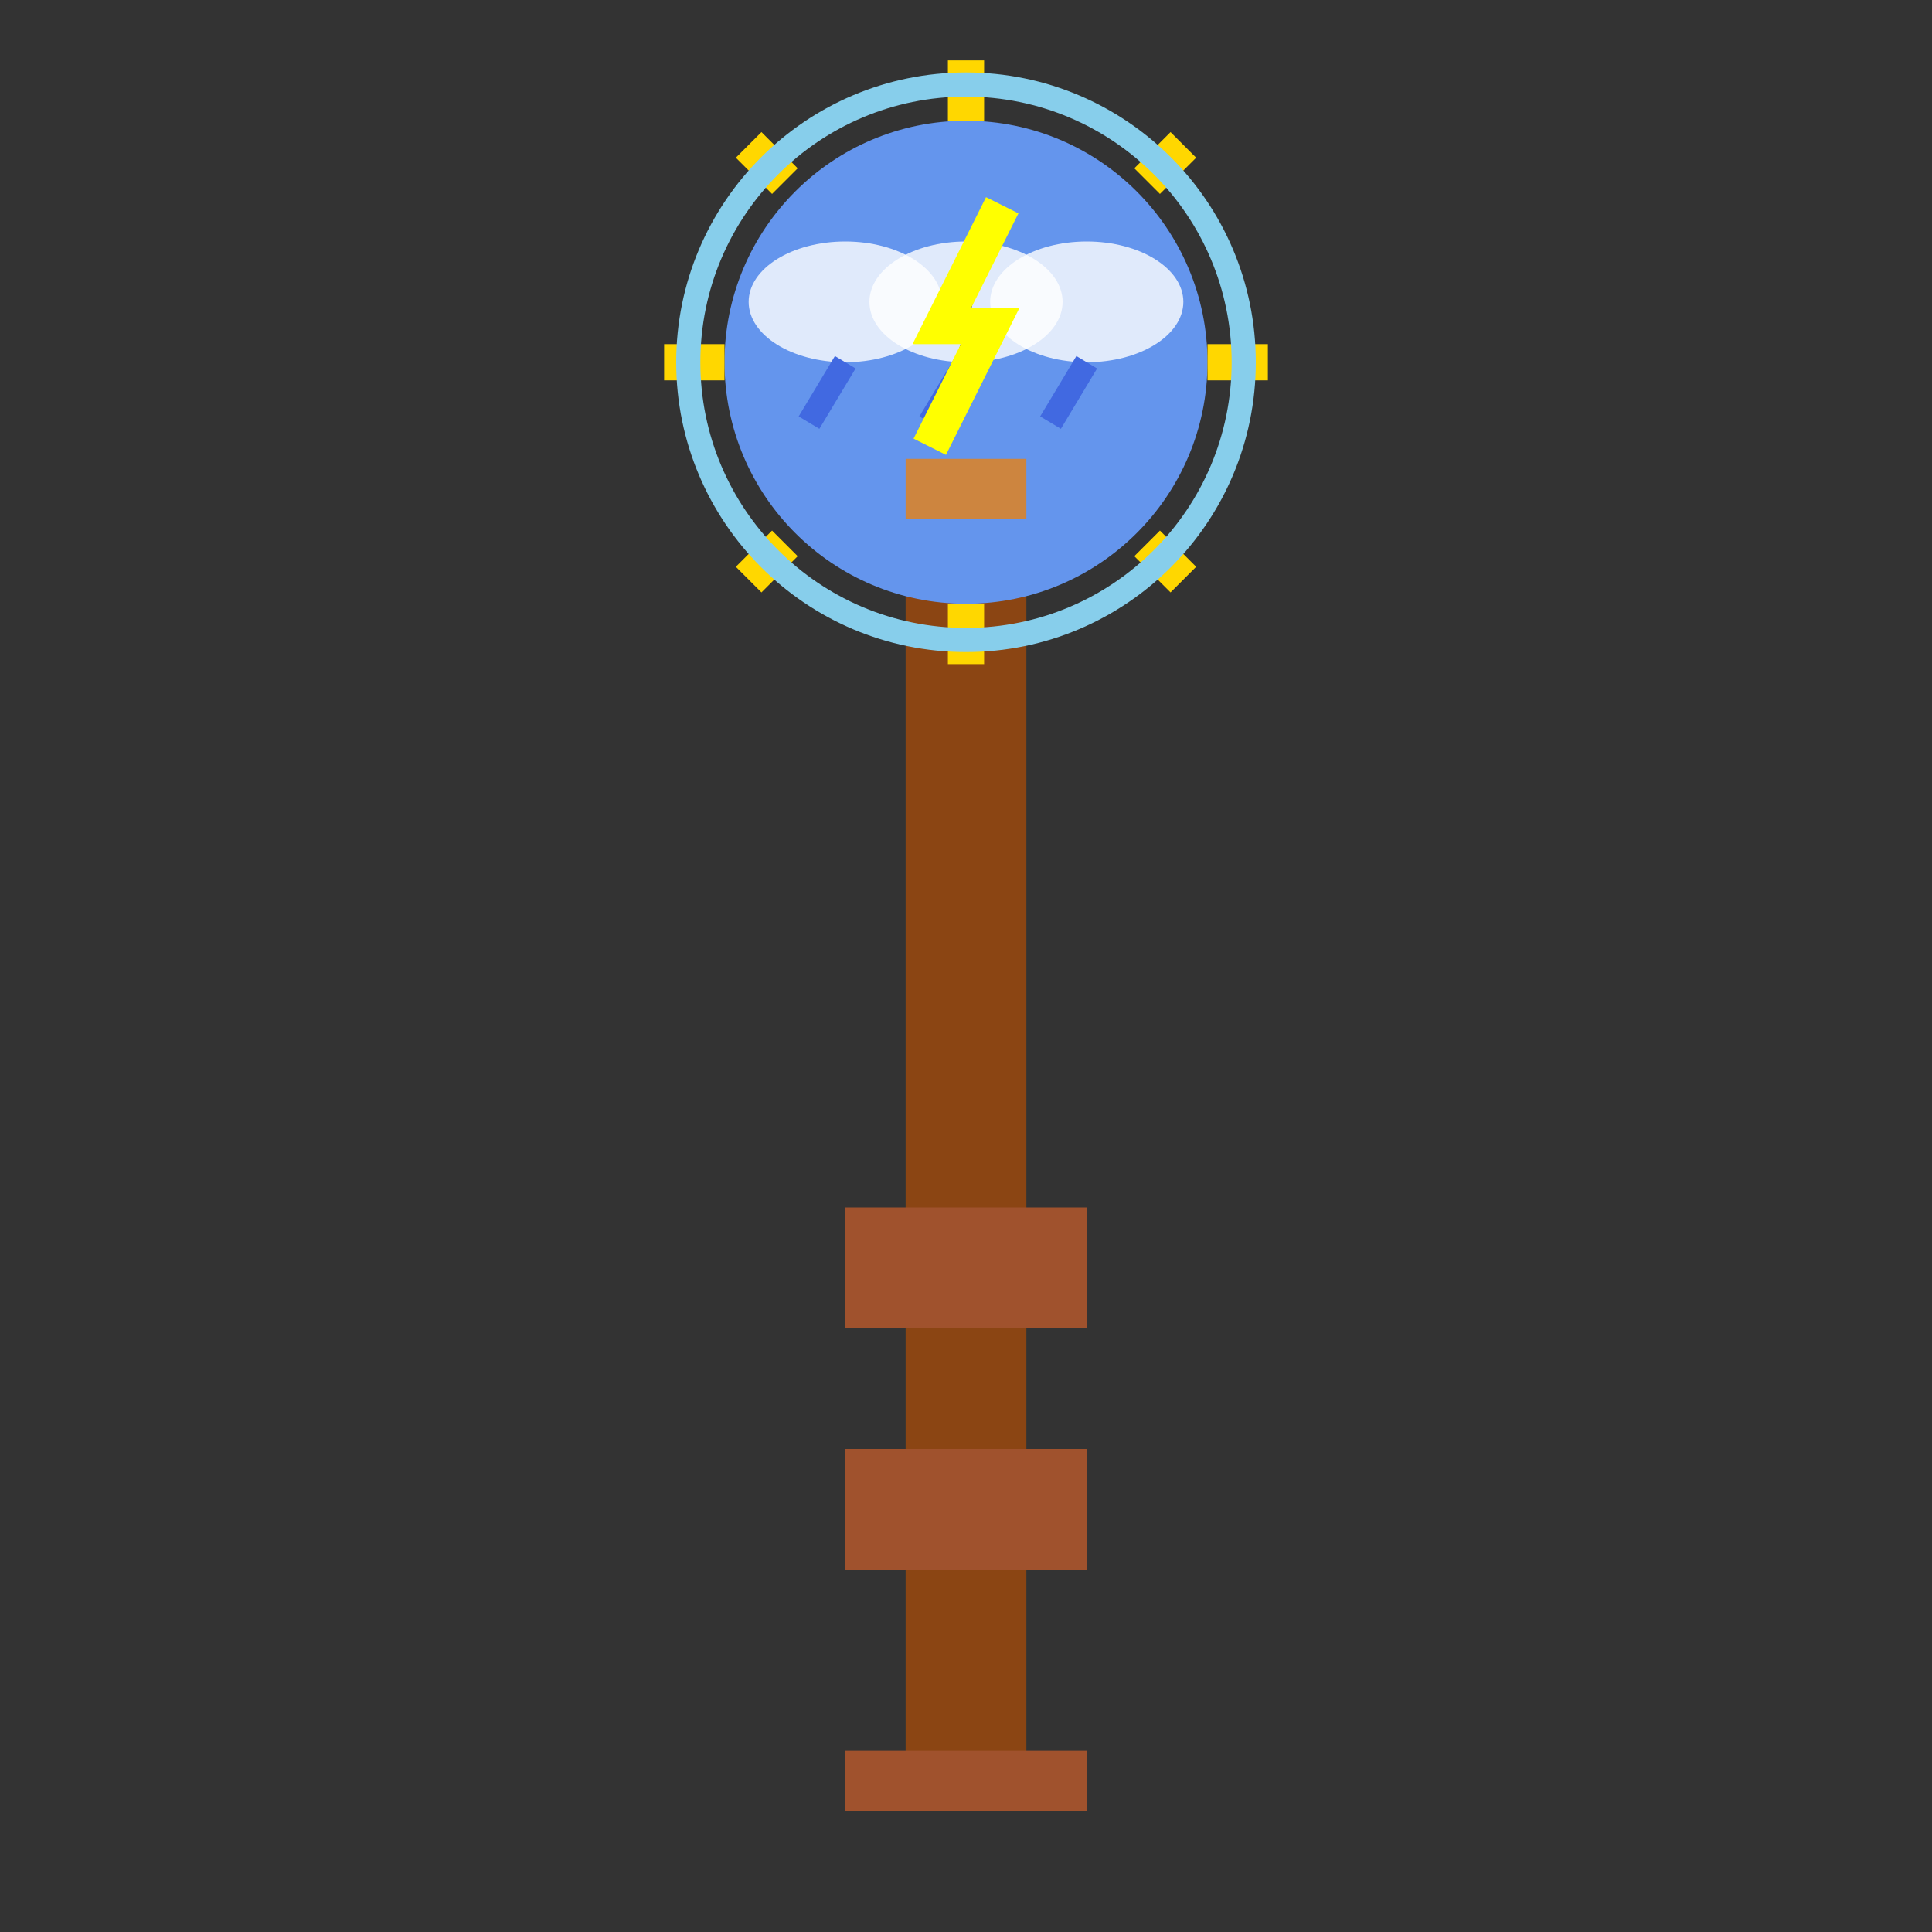 <?xml version="1.0" encoding="UTF-8" standalone="no"?>
<svg width="16" height="16" xmlns="http://www.w3.org/2000/svg">
  <rect width="100%" height="100%" fill="#333333" stroke="none"/>
  <!-- Staff Body -->
  <rect x="7.5" y="4" width="1" height="11" fill="#8B4513" />
  
  <!-- Staff Grip Detail -->
  <rect x="7" y="10" width="2" height="1" fill="#A0522D" />
  <rect x="7" y="12" width="2" height="1" fill="#A0522D" />
  
  <!-- Weather Orb Base -->
  <circle cx="8" cy="3" r="2" fill="#6495ED" />
  
  <!-- Cloud Effect in Orb -->
  <ellipse cx="7" cy="2.5" rx="0.8" ry="0.5" fill="#FFFFFF" opacity="0.8" />
  <ellipse cx="8" cy="2.5" rx="0.8" ry="0.5" fill="#FFFFFF" opacity="0.8" />
  <ellipse cx="9" cy="2.5" rx="0.8" ry="0.5" fill="#FFFFFF" opacity="0.8" />
  
  <!-- Sun Ray Effect -->
  <path d="M8,1 L8,0.5 M9.5,1.5 L9.8,1.2 M10,3 L10.5,3 M9.5,4.5 L9.8,4.8 M8,5 L8,5.5 M6.5,4.5 L6.2,4.8 M6,3 L5.5,3 M6.5,1.5 L6.2,1.2" 
        stroke="#FFD700" stroke-width="0.3" />
  
  <!-- Rain Effect -->
  <line x1="7" y1="3" x2="6.7" y2="3.5" stroke="#4169E1" stroke-width="0.2" />
  <line x1="8" y1="3" x2="7.7" y2="3.5" stroke="#4169E1" stroke-width="0.2" />
  <line x1="9" y1="3" x2="8.7" y2="3.5" stroke="#4169E1" stroke-width="0.2" />
  
  <!-- Lightning Effect -->
  <path d="M8.3,1.7 L7.8,2.7 L8.2,2.7 L7.7,3.7" stroke="#FFFF00" stroke-width="0.3" />
  
  <!-- Energy Glow -->
  <circle cx="8" cy="3" r="2.3" fill="none" stroke="#87CEEB" stroke-width="0.2" />
  
  <!-- Top Orb Mount -->
  <rect x="7.5" y="3.8" width="1" height="0.5" fill="#CD853F" />
  
  <!-- Bottom Staff End -->
  <rect x="7" y="14.5" width="2" height="0.5" fill="#A0522D" />
</svg>